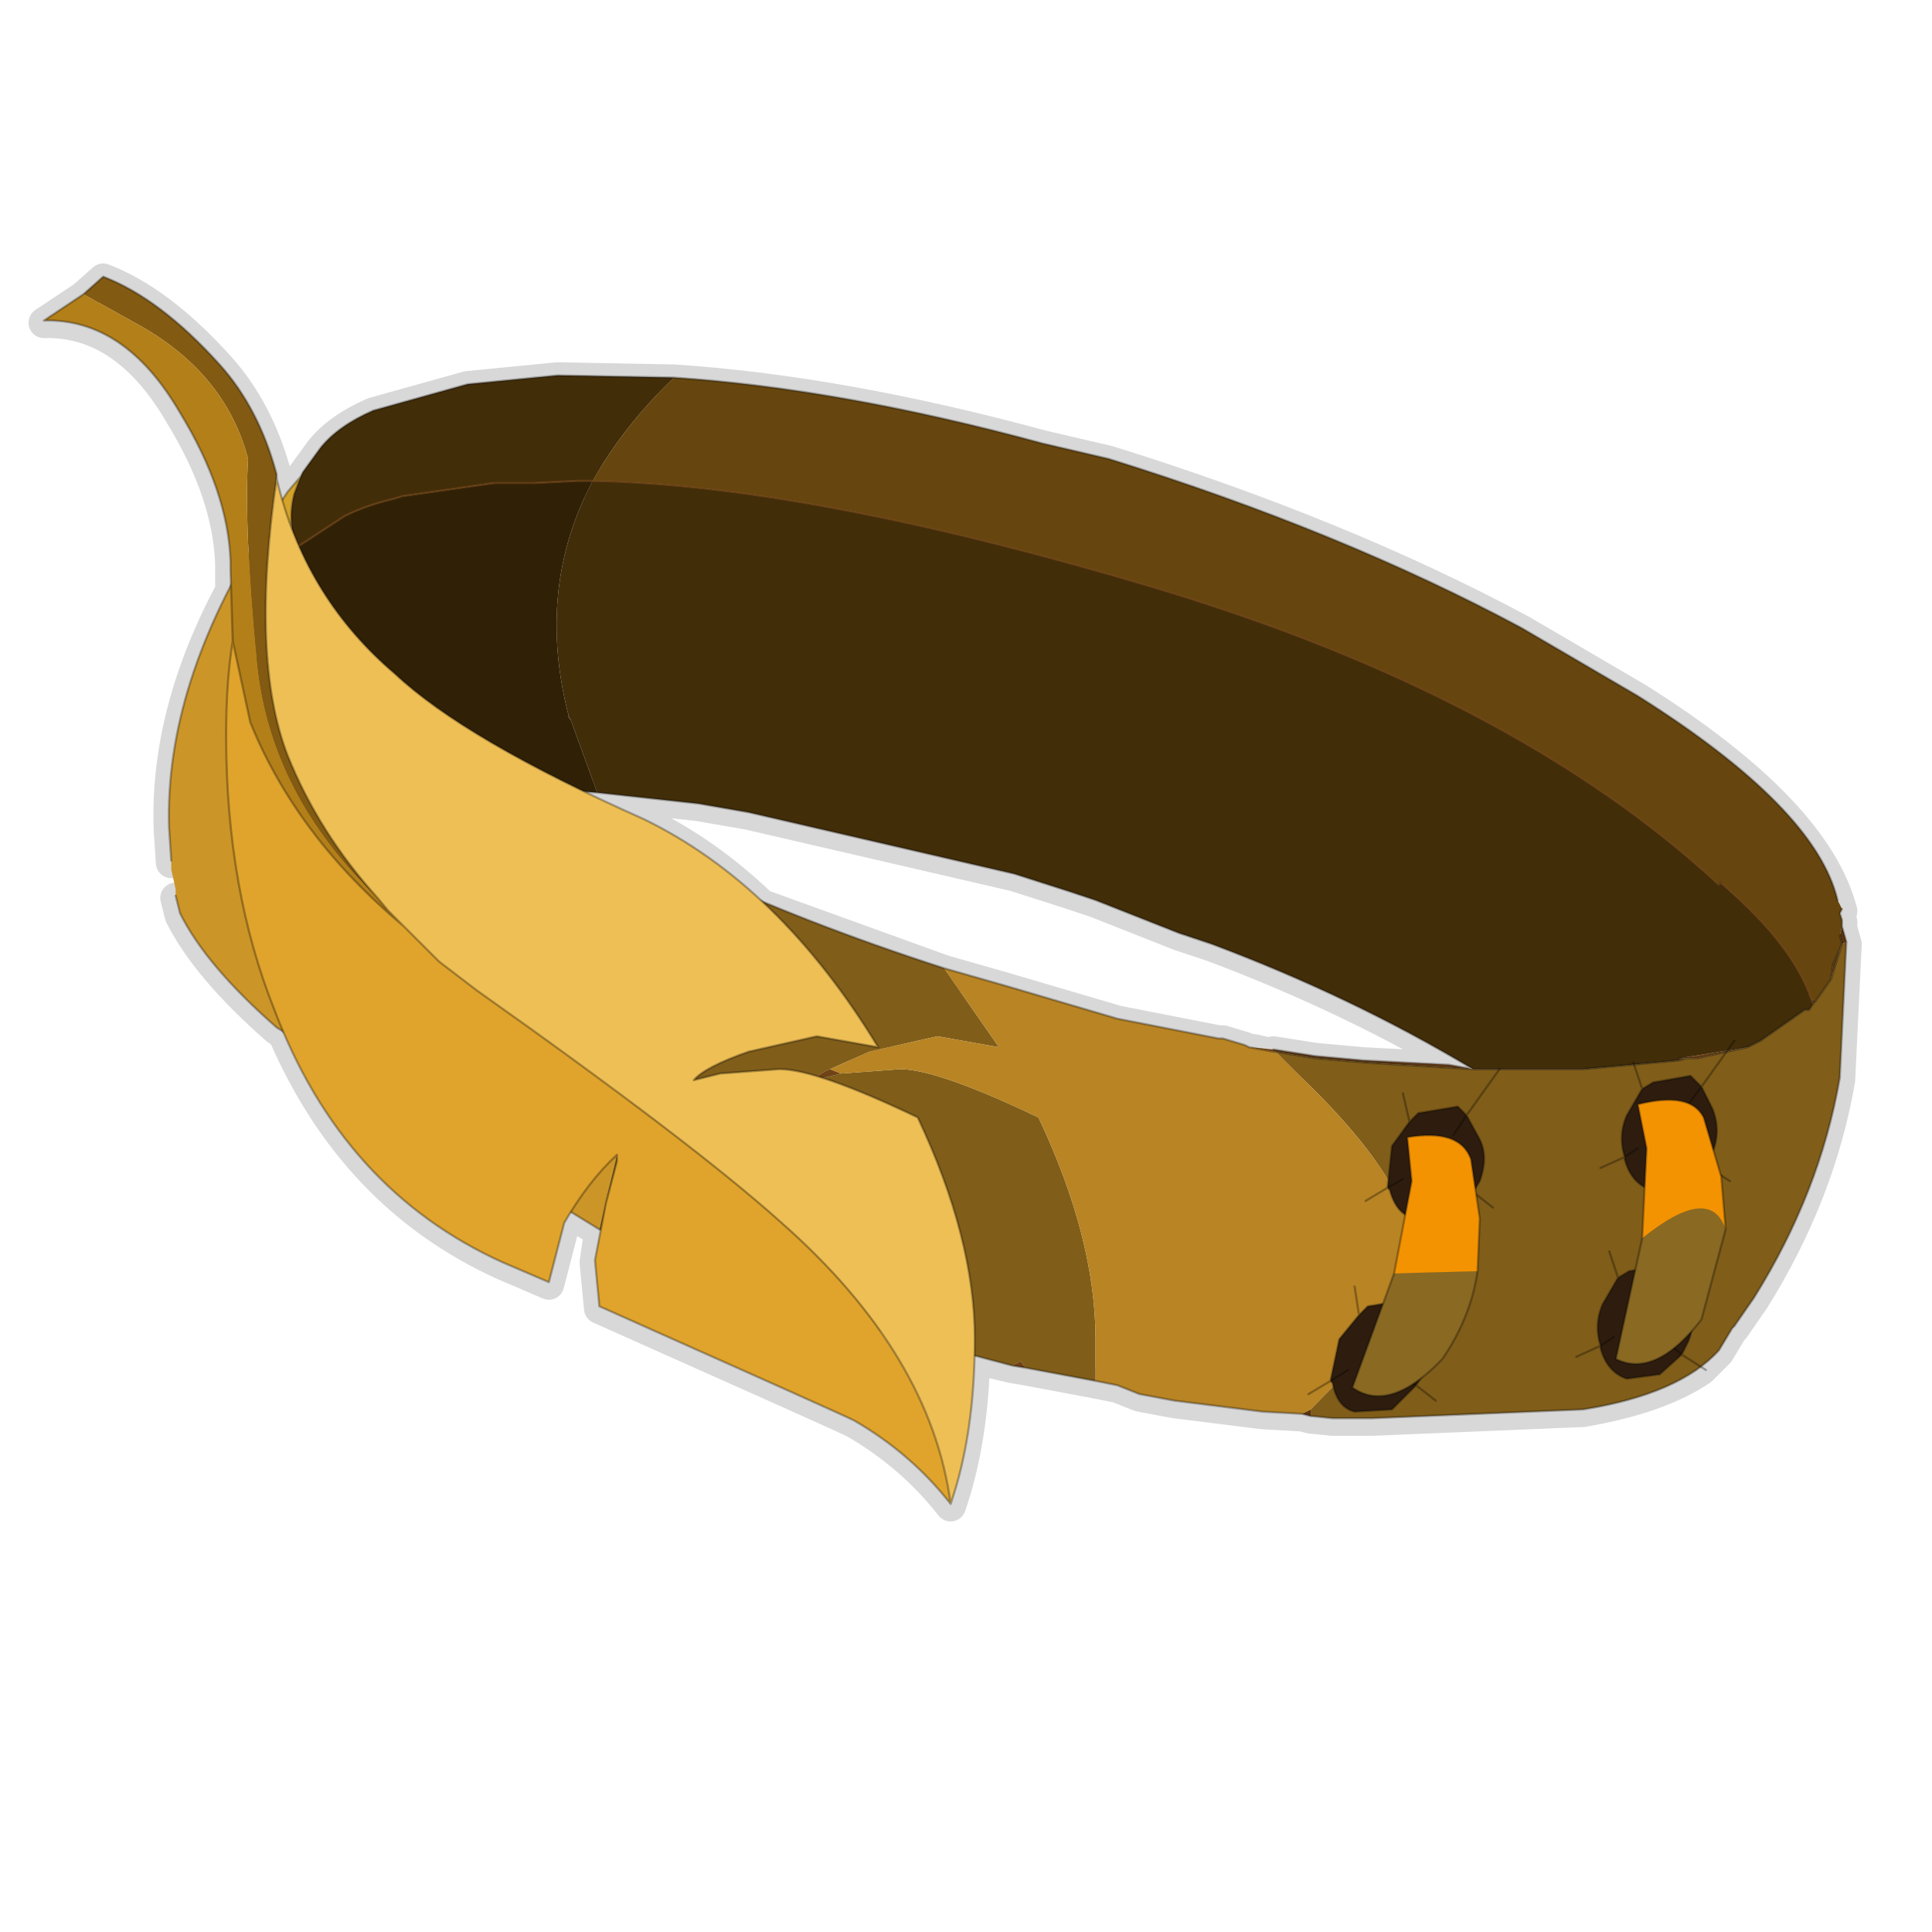 <?xml version="1.0" encoding="UTF-8" standalone="no"?>
<svg xmlns:xlink="http://www.w3.org/1999/xlink" height="440.0px" width="440.0px" xmlns="http://www.w3.org/2000/svg">
  <g transform="matrix(10.0, 0.0, 0.0, 10.0, 0.0, 0.0)">
    <use height="44.0" transform="matrix(1.0, 0.0, 0.0, 1.0, 0.0, 0.0)" width="44.0" xlink:href="#shape0"/>
  </g>
  <defs>
    <g id="shape0" transform="matrix(1.0, 0.0, 0.0, 1.0, 0.0, 0.0)">
      <path d="M44.0 44.0 L0.0 44.0 0.0 0.0 44.0 0.0 44.0 44.0" fill="#43adca" fill-opacity="0.0" fill-rule="evenodd" stroke="none"/>
      <path d="M3.9 19.65 L3.85 18.9 Q3.75 16.25 5.25 13.45 L5.25 13.05 5.25 12.85 Q5.2 11.25 4.1 9.45 2.85 7.3 1.0 7.35 L1.9 6.75 2.35 6.35 Q3.65 6.85 5.0 8.35 5.9 9.35 6.3 10.85 L6.3 10.95 6.35 11.15 6.45 11.45 6.55 11.25 6.85 10.9 6.9 10.8 7.3 10.25 Q7.7 9.75 8.5 9.4 L10.65 8.8 12.7 8.6 15.35 8.65 Q19.15 8.9 23.75 10.15 L25.25 10.5 Q30.55 12.15 34.65 14.35 L37.3 15.9 Q41.35 18.45 41.95 20.75 L41.9 20.85 41.95 21.0 41.95 21.15 42.05 21.5 41.9 24.6 Q41.45 27.2 39.95 29.6 L39.5 30.25 39.45 30.3 39.15 30.8 38.75 31.2 Q37.8 31.85 36.05 32.15 L31.25 32.35 30.35 32.35 29.85 32.3 29.65 32.25 28.75 32.2 26.75 31.95 25.95 31.8 25.45 31.6 24.95 31.5 23.35 31.2 23.05 31.15 22.2 30.95 Q22.15 32.85 21.65 34.3 20.75 33.15 19.45 32.4 19.15 32.25 13.65 29.8 L13.55 28.75 13.65 28.05 13.0 27.65 12.85 27.9 12.5 29.25 11.45 28.8 Q8.05 27.25 6.45 23.55 L6.3 23.45 Q4.7 22.05 4.1 20.85 L4.0 20.45 M39.2 20.15 L39.15 20.2 Q34.5 15.9 26.35 13.45 18.5 11.1 13.5 11.0 L13.15 11.0 12.15 11.05 11.25 11.05 9.15 11.35 9.0 11.4 Q8.35 11.55 7.85 11.8 7.2 12.05 6.8 12.45 7.55 14.15 9.0 15.4 10.3 16.65 13.3 18.1 L13.6 18.1 15.9 18.35 17.05 18.55 23.1 19.95 24.35 20.35 24.95 20.55 26.85 21.3 27.6 21.55 Q30.8 22.75 33.55 24.4 L33.6 24.4 34.15 24.45 35.7 24.4 36.05 24.4 37.25 24.35 38.25 24.2 38.4 24.15 38.65 24.15 39.3 24.05 39.8 23.9 40.1 23.75 41.1 23.05 41.2 23.05 41.3 22.9 41.25 22.8 Q40.85 21.6 39.3 20.25 L39.2 20.15 M13.3 18.1 L14.65 18.7 Q16.1 19.4 17.35 20.6 L21.5 22.1 22.55 22.4 22.9 22.5 25.45 23.25 27.75 23.7 27.85 23.7 28.35 23.85 28.45 23.9 28.55 23.9 29.0 24.0 29.05 24.0 29.0 23.95 29.95 24.1 31.05 24.2 33.0 24.3 33.55 24.4 31.1 24.25 29.95 24.15 29.05 24.0 M33.2 25.25 L32.3 25.4 32.1 25.6 31.7 26.15 31.6 26.9 31.6 27.1 31.7 27.05 32.15 26.9 32.05 25.95 33.05 26.0 33.4 25.45 33.2 25.25 M34.15 24.45 L33.4 25.45 33.7 26.0 Q33.9 26.4 33.7 26.95 L33.65 27.1 33.65 27.3 34.0 27.55 M33.05 26.0 L33.5 26.45 33.65 27.1 M33.65 27.3 L33.7 27.8 33.65 29.0 Q33.5 30.05 32.85 31.0 L32.4 31.45 32.25 31.6 32.7 31.95 M37.05 25.45 Q36.85 25.9 37.0 26.4 L37.5 26.2 37.3 25.2 Q38.05 25.0 38.5 25.2 L38.75 24.8 38.5 24.55 37.65 24.7 37.4 24.85 37.05 25.45 M37.0 26.4 L37.0 26.45 Q37.15 26.95 37.55 27.15 L37.5 26.2 M37.0 26.4 L36.45 26.65 M37.4 24.85 L37.25 24.35 M32.1 25.6 L31.95 24.95 M31.6 27.1 L31.65 27.15 32.05 27.75 32.1 27.75 32.15 26.95 32.15 26.9 M31.6 27.1 L31.1 27.4 M30.7 31.25 L30.3 31.5 30.35 31.55 30.4 31.7 Q30.5 32.1 30.85 32.2 L31.7 32.15 32.25 31.6 32.2 31.6 30.8 31.65 31.05 31.1 31.6 29.65 Q31.4 29.65 31.15 29.8 L30.95 30.0 30.5 30.55 30.3 31.5 29.8 31.8 M31.6 29.65 L31.75 29.05 32.05 27.85 32.1 27.75 M30.85 29.35 L30.95 30.0 M32.4 31.45 L32.2 31.6 M36.65 28.55 L36.85 29.15 37.1 29.0 37.3 28.9 37.4 28.25 37.55 27.15 M36.85 29.15 L36.5 29.75 Q36.3 30.2 36.45 30.7 L36.95 30.55 37.3 28.9 M36.45 30.7 L36.45 30.75 Q36.6 31.3 37.05 31.45 L37.8 31.35 38.3 30.9 38.15 30.75 Q37.45 31.3 36.8 31.0 L36.95 30.55 M36.45 30.7 L35.9 30.95 M41.3 22.9 L41.35 22.85 41.7 22.35 41.75 22.0 41.95 21.55 41.7 22.35 M38.5 25.2 L38.8 25.5 39.05 26.2 Q39.2 25.75 39.0 25.3 L38.75 24.8 39.3 24.05 M39.05 26.2 L39.2 26.85 39.3 28.05 38.75 30.1 38.55 30.4 38.45 30.6 38.3 30.9 38.75 31.2 M38.55 30.4 Q38.3 30.6 38.15 30.75 M6.3 10.95 L6.2 11.85 6.15 12.1 6.15 12.35 Q5.85 15.45 6.55 17.25 7.25 19.0 8.6 20.5 L8.85 20.8 9.05 21.05 9.2 21.15 9.3 21.25 10.0 21.95 10.85 22.6 14.35 25.15 17.8 27.9 20.05 30.35 Q21.4 32.25 21.65 34.3 M17.35 20.6 Q18.8 21.95 20.0 23.9 L18.6 23.65 17.05 24.0 Q16.05 24.35 15.8 24.65 L16.4 24.5 17.75 24.4 18.65 24.55 18.7 24.6 20.9 25.5 Q22.2 28.25 22.2 30.55 L22.2 30.95 M13.65 28.05 L13.8 27.45 14.05 26.5 14.05 26.35 13.0 27.65 M6.45 11.45 L6.65 12.1 6.65 12.05 Q6.6 11.7 6.7 11.3 L6.85 10.9 M6.45 23.55 L6.25 23.05 Q5.15 20.3 5.15 16.8 5.15 15.55 5.3 14.65 L5.25 13.45 M6.65 12.1 L6.8 12.45 M5.3 14.65 L5.7 16.5 Q6.7 19.0 9.05 21.05" fill="none" stroke="#000000" stroke-linecap="round" stroke-linejoin="round" stroke-opacity="0.153" stroke-width="0.7"/>
      <path d="M9.0 15.6 L9.25 15.8 9.35 15.9 9.4 15.9 9.4 16.0 9.0 15.6" fill="#9e653f" fill-rule="evenodd" stroke="none"/>
      <path d="M39.2 20.1 L39.2 20.15 39.15 20.15 39.2 20.1" fill="#6c2206" fill-rule="evenodd" stroke="none"/>
      <path d="M38.4 24.1 L38.25 24.15 38.25 24.1 38.4 24.1" fill="#6b3c0d" fill-rule="evenodd" stroke="none"/>
      <path d="M6.0 12.05 L6.15 11.85 6.15 12.05 6.0 12.05" fill="#9e5e1f" fill-rule="evenodd" stroke="none"/>
      <path d="M29.0 23.95 L28.45 23.85 29.0 23.9 29.0 23.95" fill="#8a521b" fill-rule="evenodd" stroke="none"/>
      <path d="M23.35 31.15 L23.05 31.1 23.25 31.0 23.35 31.15 M41.95 21.5 L41.7 22.3 41.75 21.95 41.95 21.5 M39.8 23.85 L38.65 24.1 38.4 24.1 38.25 24.1 39.8 23.85 M33.55 24.35 L31.1 24.2 29.95 24.1 29.05 23.95 29.0 23.9 29.05 23.95 29.0 23.95 29.0 23.9 29.95 24.05 31.05 24.15 33.0 24.25 33.55 24.35 M18.9 24.35 L19.15 24.45 18.55 24.6 Q18.65 24.45 18.9 24.35" fill="#704316" fill-rule="evenodd" stroke="none"/>
      <path d="M12.95 16.3 L13.0 16.4 12.95 16.35 12.95 16.3" fill="#2e1905" fill-rule="evenodd" stroke="none"/>
      <path d="M41.35 22.8 L41.3 22.85 41.25 22.75 41.35 22.8" fill="#3b2107" fill-rule="evenodd" stroke="none"/>
      <path d="M9.4 15.9 L11.05 17.15 9.4 16.0 9.4 15.9" fill="#331c06" fill-rule="evenodd" stroke="none"/>
      <path d="M41.95 21.1 L42.05 21.45 41.95 21.5 41.9 21.3 41.95 21.1 M29.85 32.25 L29.65 32.2 29.85 32.1 29.85 32.25" fill="#593511" fill-rule="evenodd" stroke="none"/>
      <path d="M9.25 15.8 L9.4 15.9 9.35 15.9 9.25 15.8" fill="#261404" fill-rule="evenodd" stroke="none"/>
      <path d="M6.15 11.85 L6.35 11.5 6.55 11.2 6.85 10.85 6.7 11.25 Q6.6 11.65 6.65 12.0 L6.7 12.5 Q7.0 13.55 8.05 14.7 L8.9 15.5 9.0 15.6 9.4 16.0 11.05 17.15 11.6 17.55 11.9 17.7 12.3 17.95 12.55 18.1 15.6 19.75 15.4 20.55 12.35 18.9 12.1 18.75 11.6 18.45 11.25 18.35 9.0 16.65 8.6 16.25 8.3 16.0 7.95 15.7 Q6.55 14.35 6.25 13.1 6.05 12.85 6.15 12.65 L6.15 12.05 6.15 11.85" fill="#d4a32a" fill-rule="evenodd" stroke="none"/>
      <path d="M13.65 28.0 L13.0 27.6 11.25 26.7 10.0 25.95 9.7 25.8 9.3 25.55 8.95 25.4 6.7 23.65 6.3 23.4 Q4.7 22.0 4.1 20.8 L4.0 20.4 4.0 20.25 3.9 19.8 3.9 19.6 3.85 18.85 Q3.75 15.6 6.0 12.05 L6.15 12.05 6.15 12.65 Q6.05 12.85 6.25 13.1 6.55 14.35 7.95 15.7 L8.3 16.0 8.6 16.25 9.0 16.65 11.25 18.35 11.6 18.45 12.1 18.75 12.35 18.9 15.4 20.55 13.65 28.0" fill="#cc9528" fill-rule="evenodd" stroke="none"/>
      <path d="M42.05 21.45 L41.9 24.55 Q41.45 27.15 39.95 29.55 L39.5 30.2 39.45 30.25 39.15 30.75 Q38.25 31.75 36.05 32.1 L31.25 32.3 30.35 32.3 29.85 32.25 29.85 32.1 31.9 30.0 Q33.25 28.0 29.65 24.55 L29.05 23.95 29.95 24.1 31.1 24.2 33.55 24.35 33.6 24.35 35.7 24.35 36.05 24.35 38.25 24.15 38.4 24.1 38.65 24.1 39.8 23.85 40.1 23.7 41.1 23.0 41.2 23.0 41.3 22.85 41.35 22.8 41.7 22.3 41.95 21.5 42.05 21.45 M24.95 31.45 L23.35 31.15 23.25 31.0 23.05 31.1 20.4 30.4 20.05 30.3 16.35 29.0 15.35 28.65 13.9 28.05 13.65 28.0 15.4 20.55 15.6 19.75 Q18.25 21.0 21.5 22.05 L22.75 23.85 21.35 23.6 19.8 23.95 18.9 24.35 Q18.65 24.45 18.55 24.6 L19.15 24.45 20.5 24.35 Q21.35 24.35 23.65 25.45 24.95 28.2 24.95 30.5 L24.95 31.45" fill="#805d19" fill-rule="evenodd" stroke="none"/>
      <path d="M41.85 20.5 L41.95 20.7 41.9 20.8 41.95 20.95 41.95 21.1 41.9 21.3 41.95 21.5 41.75 21.95 41.7 22.3 41.35 22.8 41.25 22.75 Q40.85 21.55 39.3 20.2 L39.2 20.1 39.15 20.15 Q34.5 15.85 26.35 13.4 18.5 11.05 13.5 10.95 14.2 9.7 15.35 8.6 19.15 8.85 23.75 10.1 L25.25 10.45 Q30.55 12.1 34.65 14.3 L37.3 15.85 Q41.35 18.4 41.85 20.5" fill="#66460e" fill-rule="evenodd" stroke="none"/>
      <path d="M6.85 10.85 L6.9 10.75 7.3 10.2 Q7.7 9.7 8.5 9.35 L10.65 8.75 12.7 8.55 15.35 8.6 Q14.2 9.7 13.5 10.95 18.5 11.05 26.35 13.4 34.5 15.85 39.15 20.15 L39.2 20.15 39.2 20.1 39.3 20.2 Q40.85 21.55 41.25 22.75 L41.3 22.85 41.2 23.0 41.1 23.0 40.1 23.7 39.8 23.85 38.25 24.1 38.25 24.15 36.05 24.35 35.7 24.35 33.6 24.35 33.55 24.35 Q30.8 22.7 27.6 21.5 L26.85 21.25 24.95 20.5 24.35 20.3 23.1 19.9 17.05 18.5 15.9 18.3 13.6 18.05 13.0 16.4 12.95 16.3 Q12.2 13.4 13.5 10.95 L13.15 10.95 12.15 11.0 11.25 11.0 9.15 11.3 9.0 11.35 Q8.35 11.5 7.85 11.75 L6.7 12.5 6.65 12.0 Q6.6 11.65 6.7 11.25 L6.85 10.85" fill="#422d09" fill-rule="evenodd" stroke="none"/>
      <path d="M13.5 10.95 Q12.2 13.4 12.95 16.3 L12.95 16.35 13.0 16.4 13.6 18.05 12.3 17.95 11.9 17.7 11.6 17.55 11.05 17.15 9.4 15.9 9.25 15.8 9.0 15.6 8.9 15.5 8.05 14.7 Q7.0 13.55 6.7 12.5 L7.85 11.75 Q8.35 11.5 9.0 11.35 L9.15 11.3 11.25 11.0 12.15 11.0 13.15 10.95 13.5 10.95" fill="#302106" fill-rule="evenodd" stroke="none"/>
      <path d="M29.65 32.2 L28.75 32.15 26.75 31.9 25.95 31.75 25.45 31.55 24.95 31.45 24.95 30.5 Q24.95 28.2 23.65 25.45 21.35 24.35 20.5 24.35 L19.15 24.45 18.9 24.35 19.8 23.95 21.35 23.6 22.75 23.85 21.5 22.05 22.55 22.35 22.9 22.45 25.45 23.2 27.75 23.65 27.85 23.65 28.35 23.8 28.45 23.85 29.0 23.95 29.05 23.95 29.65 24.55 Q33.25 28.0 31.9 30.0 L29.85 32.1 29.65 32.2" fill="#b88424" fill-rule="evenodd" stroke="none"/>
      <path d="M41.95 20.7 L41.9 20.8 41.95 20.95 41.95 21.1 42.05 21.45 41.9 24.55 Q41.45 27.15 39.95 29.55 L39.5 30.2 39.45 30.25 39.15 30.75 Q38.25 31.75 36.05 32.1 L31.25 32.3 30.35 32.3 29.85 32.25 29.65 32.2 28.75 32.15 26.75 31.9 25.95 31.75 25.45 31.55 24.95 31.45 23.35 31.15 23.05 31.1 20.4 30.4 20.05 30.3 16.35 29.0 15.35 28.65 13.9 28.05 13.65 28.0 13.0 27.6 11.25 26.7 10.0 25.95 9.7 25.8 9.3 25.55 8.95 25.4 6.7 23.65 6.3 23.4 Q4.7 22.0 4.1 20.8 L4.0 20.4 M3.9 19.6 L3.85 18.85 Q3.75 15.6 6.0 12.05 L6.15 11.85 M6.35 11.5 L6.55 11.2 6.85 10.85 6.9 10.75 7.3 10.2 Q7.7 9.7 8.5 9.35 L10.65 8.75 12.7 8.55 15.35 8.6 Q19.15 8.85 23.75 10.1 L25.25 10.45 Q30.55 12.1 34.65 14.3 L37.3 15.85 Q41.35 18.4 41.85 20.5 M41.9 21.3 L41.95 21.5 41.7 22.3 41.35 22.8 41.3 22.85 41.2 23.0 41.1 23.0 40.1 23.7 39.8 23.85 38.65 24.1 38.4 24.1 38.25 24.15 36.05 24.35 35.7 24.35 33.6 24.35 33.55 24.35 31.1 24.2 29.95 24.1 29.05 23.95 29.0 23.95 28.45 23.85 28.35 23.8 27.85 23.65 27.75 23.65 25.45 23.2 22.9 22.45 22.55 22.35 21.5 22.05 M13.6 18.05 L15.9 18.3 17.05 18.5 23.1 19.9 24.35 20.3 24.95 20.5 26.85 21.25 27.6 21.5 Q30.8 22.7 33.55 24.35 L33.0 24.25 31.05 24.15 29.95 24.05 29.0 23.9 29.05 23.95 M41.7 22.3 L41.75 21.95 41.95 21.5 M39.2 20.1 L39.15 20.15 M38.25 24.1 L38.4 24.1 M6.7 12.5 Q7.0 13.55 8.05 14.7 L8.9 15.5 9.0 15.6 9.25 15.8 9.35 15.9 9.4 15.9 9.4 16.0 11.05 17.15 11.6 17.55 11.9 17.7 12.3 17.95 13.6 18.05 M6.7 12.5 L6.65 12.0 Q6.6 11.65 6.7 11.25 L6.85 10.85 M9.4 16.0 L9.0 15.6 M12.3 17.95 L12.55 18.1 15.6 19.75 Q18.25 21.0 21.5 22.05" fill="none" stroke="#000000" stroke-linecap="round" stroke-linejoin="round" stroke-opacity="0.302" stroke-width="0.05"/>
      <path d="M41.3 22.85 L41.25 22.75 Q40.85 21.55 39.3 20.2 L39.2 20.1 M39.15 20.15 Q34.5 15.85 26.35 13.4 18.5 11.05 13.5 10.95 L13.15 10.95 12.15 11.0 11.25 11.0 9.15 11.3 9.0 11.35 Q8.35 11.5 7.85 11.75 L6.7 12.5" fill="none" stroke="#704316" stroke-linecap="round" stroke-linejoin="round" stroke-opacity="0.663" stroke-width="0.05"/>
      <path d="M31.6 27.05 L31.7 26.1 32.1 25.55 32.3 25.35 33.2 25.2 33.4 25.4 33.7 25.95 Q33.9 26.35 33.7 26.9 L33.55 27.15 33.05 27.7 32.2 27.75 Q31.8 27.65 31.65 27.1 L31.6 27.05 31.95 26.85 31.6 27.05 M33.1 26.95 L33.55 27.15 33.1 26.95 M33.4 25.4 L33.1 25.85 33.4 25.4" fill="#2e1d0e" fill-rule="evenodd" stroke="none"/>
      <path d="M33.4 25.4 L33.2 25.2 32.3 25.35 32.1 25.55 31.7 26.1 31.6 27.05 31.95 26.85 M32.1 25.55 L31.95 24.9 M31.6 27.05 L31.1 27.35 M31.6 27.05 L31.65 27.1 Q31.8 27.65 32.2 27.75 L33.05 27.7 33.55 27.15 33.1 26.95 M33.4 25.4 L33.7 25.95 Q33.9 26.35 33.7 26.9 L33.55 27.15 34.0 27.5 M33.1 25.85 L33.4 25.4 34.15 24.35" fill="none" stroke="#000000" stroke-linecap="round" stroke-linejoin="round" stroke-opacity="0.302" stroke-width="0.05"/>
      <path d="M30.3 31.45 L30.5 30.5 30.95 29.95 31.15 29.75 32.05 29.6 32.25 29.8 32.5 30.35 32.45 31.25 32.25 31.55 31.7 32.1 30.85 32.15 Q30.45 32.05 30.35 31.5 L30.3 31.45 30.7 31.2 30.3 31.45 M31.85 31.3 L32.25 31.55 31.85 31.3 M32.25 29.8 L31.9 30.2 32.25 29.8" fill="#2e1d0e" fill-rule="evenodd" stroke="none"/>
      <path d="M32.25 29.8 L32.05 29.6 31.15 29.75 30.95 29.95 30.5 30.5 30.3 31.45 30.7 31.2 M30.95 29.95 L30.85 29.3 M30.3 31.45 L29.8 31.75 M30.3 31.45 L30.35 31.5 Q30.45 32.05 30.85 32.15 L31.7 32.1 32.25 31.55 31.85 31.3 M32.25 29.8 L33.1 28.75 M32.25 29.8 L32.5 30.35 32.45 31.25 32.25 31.55 32.7 31.9 M31.9 30.2 L32.25 29.8 Z" fill="none" stroke="#000000" stroke-linecap="round" stroke-linejoin="round" stroke-opacity="0.302" stroke-width="0.05"/>
      <path d="M33.65 28.95 L31.75 29.0 30.8 31.6 Q31.65 32.2 32.85 30.95 33.5 30.0 33.65 28.95" fill="#8a6923" fill-rule="evenodd" stroke="none"/>
      <path d="M33.65 28.95 L33.7 27.75 33.5 26.4 Q33.25 25.7 32.05 25.9 L32.15 26.9 31.75 29.0 33.65 28.95" fill="#f49302" fill-rule="evenodd" stroke="none"/>
      <path d="M31.75 29.0 L32.15 26.9 32.05 25.9 Q33.25 25.7 33.5 26.4 L33.7 27.75 33.65 28.95 M31.75 29.0 L30.8 31.6 Q31.65 32.2 32.85 30.95 33.5 30.0 33.65 28.95" fill="none" stroke="#000000" stroke-linecap="round" stroke-linejoin="round" stroke-opacity="0.302" stroke-width="0.05"/>
      <path d="M37.0 26.35 Q36.85 25.85 37.05 25.4 L37.4 24.8 37.65 24.65 38.5 24.5 38.75 24.75 38.45 25.15 38.75 24.75 39.0 25.25 Q39.2 25.75 39.0 26.25 L38.85 26.55 38.35 27.0 37.6 27.1 Q37.15 26.95 37.0 26.4 L37.0 26.35 37.3 26.15 37.0 26.35 M38.5 26.25 L38.85 26.55 38.5 26.25" fill="#2e1d0e" fill-rule="evenodd" stroke="none"/>
      <path d="M38.75 24.75 L38.5 24.5 37.65 24.65 37.4 24.8 37.05 25.4 Q36.85 25.85 37.0 26.35 L37.3 26.15 M37.4 24.8 L37.2 24.2 M37.0 26.35 L36.45 26.6 M37.0 26.35 L37.0 26.4 Q37.15 26.95 37.6 27.1 L38.35 27.0 38.85 26.55 38.5 26.25 M38.45 25.15 L38.75 24.75 39.5 23.7 M38.75 24.75 L39.0 25.25 Q39.2 25.75 39.0 26.25 L38.85 26.55 39.4 26.9" fill="none" stroke="#000000" stroke-linecap="round" stroke-linejoin="round" stroke-opacity="0.302" stroke-width="0.05"/>
      <path d="M36.45 30.65 Q36.3 30.15 36.5 29.7 L36.85 29.1 37.1 28.95 37.95 28.8 38.2 29.05 37.9 29.45 38.2 29.05 38.45 29.55 Q38.65 30.05 38.45 30.55 L38.3 30.85 37.8 31.3 37.05 31.4 Q36.6 31.25 36.45 30.7 L36.45 30.65 36.75 30.45 36.45 30.65 M37.95 30.55 L38.3 30.85 37.95 30.55" fill="#2e1d0e" fill-rule="evenodd" stroke="none"/>
      <path d="M38.2 29.05 L37.95 28.8 37.1 28.95 36.85 29.1 36.5 29.7 Q36.3 30.15 36.45 30.65 L36.75 30.45 M36.85 29.1 L36.65 28.5 M36.45 30.65 L35.9 30.9 M36.45 30.65 L36.45 30.7 Q36.6 31.25 37.05 31.4 L37.8 31.3 38.3 30.85 37.95 30.55 M38.3 30.85 L38.85 31.2 M37.9 29.45 L38.2 29.05 38.95 28.0 M38.2 29.05 L38.45 29.55 Q38.65 30.05 38.45 30.55 L38.3 30.85" fill="none" stroke="#000000" stroke-linecap="round" stroke-linejoin="round" stroke-opacity="0.302" stroke-width="0.05"/>
      <path d="M39.3 28.0 Q38.95 26.95 37.4 28.2 L36.8 30.95 Q37.7 31.4 38.75 30.05 L39.3 28.0" fill="#8a6923" fill-rule="evenodd" stroke="none"/>
      <path d="M39.3 28.0 L39.2 26.8 38.8 25.45 Q38.5 24.85 37.3 25.15 L37.5 26.15 37.4 28.2 Q38.95 26.95 39.3 28.0" fill="#f49302" fill-rule="evenodd" stroke="none"/>
      <path d="M37.4 28.2 L37.5 26.15 37.3 25.15 Q38.5 24.85 38.8 25.45 L39.2 26.8 39.3 28.0 M37.4 28.2 L36.8 30.95 Q37.7 31.4 38.75 30.05 L39.3 28.0" fill="none" stroke="#000000" stroke-linecap="round" stroke-linejoin="round" stroke-opacity="0.302" stroke-width="0.05"/>
      <path d="M1.9 6.7 L2.35 6.3 Q3.65 6.8 5.0 8.3 5.9 9.3 6.3 10.8 L6.3 10.9 Q5.7 15.0 6.55 17.2 7.25 18.95 8.6 20.45 6.15 18.1 5.85 15.1 5.55 11.95 5.65 10.45 5.15 8.55 3.25 7.45 L1.9 6.7" fill="#825a12" fill-rule="evenodd" stroke="none"/>
      <path d="M1.9 6.7 L3.25 7.45 Q5.15 8.55 5.65 10.45 5.55 11.95 5.85 15.1 6.15 18.1 8.6 20.45 L8.85 20.75 9.2 21.1 Q6.75 19.05 5.7 16.45 L5.3 14.6 5.25 13.0 5.25 12.8 Q5.2 11.2 4.1 9.4 2.85 7.25 1.0 7.3 L1.9 6.7" fill="#b37f19" fill-rule="evenodd" stroke="none"/>
      <path d="M21.65 34.25 Q20.75 33.1 19.45 32.35 19.15 32.2 13.65 29.75 L13.55 28.7 13.8 27.4 14.05 26.45 14.05 26.3 Q13.4 26.9 12.85 27.85 L12.5 29.2 11.45 28.75 Q7.8 27.1 6.25 23.0 5.15 20.25 5.15 16.75 5.15 15.5 5.3 14.6 L5.7 16.45 Q6.75 19.05 9.2 21.1 L9.3 21.2 10.0 21.9 10.85 22.55 Q15.8 26.05 17.8 27.85 21.2 30.85 21.65 34.25" fill="#e0a42c" fill-rule="evenodd" stroke="none"/>
      <path d="M8.6 20.45 Q7.25 18.95 6.55 17.2 5.7 15.0 6.3 10.9 L6.35 11.1 Q7.0 13.65 9.0 15.35 10.6 16.85 14.65 18.65 17.75 20.15 20.0 23.85 L18.6 23.6 17.05 23.95 Q16.05 24.3 15.8 24.6 L16.4 24.45 17.75 24.35 Q18.6 24.35 20.9 25.45 22.2 28.2 22.2 30.5 22.2 32.65 21.65 34.25 21.2 30.85 17.8 27.85 15.8 26.05 10.85 22.55 L10.0 21.9 9.3 21.2 9.2 21.1 8.85 20.75 8.6 20.45" fill="#eebf55" fill-rule="evenodd" stroke="none"/>
      <path d="M6.3 10.9 L6.3 10.8 Q5.9 9.3 5.0 8.3 3.65 6.8 2.35 6.3 L1.9 6.7 M8.6 20.45 Q7.25 18.95 6.55 17.2 5.7 15.0 6.3 10.9 L6.35 11.1 Q7.0 13.65 9.0 15.35 10.6 16.85 14.65 18.65 17.75 20.15 20.0 23.85 L18.6 23.6 17.05 23.95 Q16.05 24.3 15.8 24.6 L16.4 24.45 17.75 24.35 Q18.6 24.35 20.9 25.45 22.2 28.2 22.2 30.5 22.2 32.65 21.65 34.25 20.75 33.1 19.45 32.35 19.15 32.2 13.65 29.75 L13.55 28.7 13.8 27.4 14.05 26.45 14.05 26.3 Q13.4 26.9 12.85 27.85 L12.5 29.2 11.45 28.75 Q7.8 27.1 6.25 23.0 5.15 20.25 5.15 16.75 5.15 15.5 5.3 14.6 L5.25 13.0 5.25 12.8 Q5.2 11.2 4.1 9.4 2.85 7.25 1.0 7.3 L1.9 6.7 M5.3 14.6 L5.7 16.45 Q6.75 19.05 9.2 21.1 L8.85 20.75 8.6 20.45 M21.65 34.25 Q21.2 30.85 17.8 27.85 15.8 26.05 10.85 22.55 L10.0 21.9 9.3 21.2 9.2 21.1" fill="none" stroke="#000000" stroke-linecap="round" stroke-linejoin="round" stroke-opacity="0.302" stroke-width="0.05"/>
    </g>
  </defs>
</svg>
